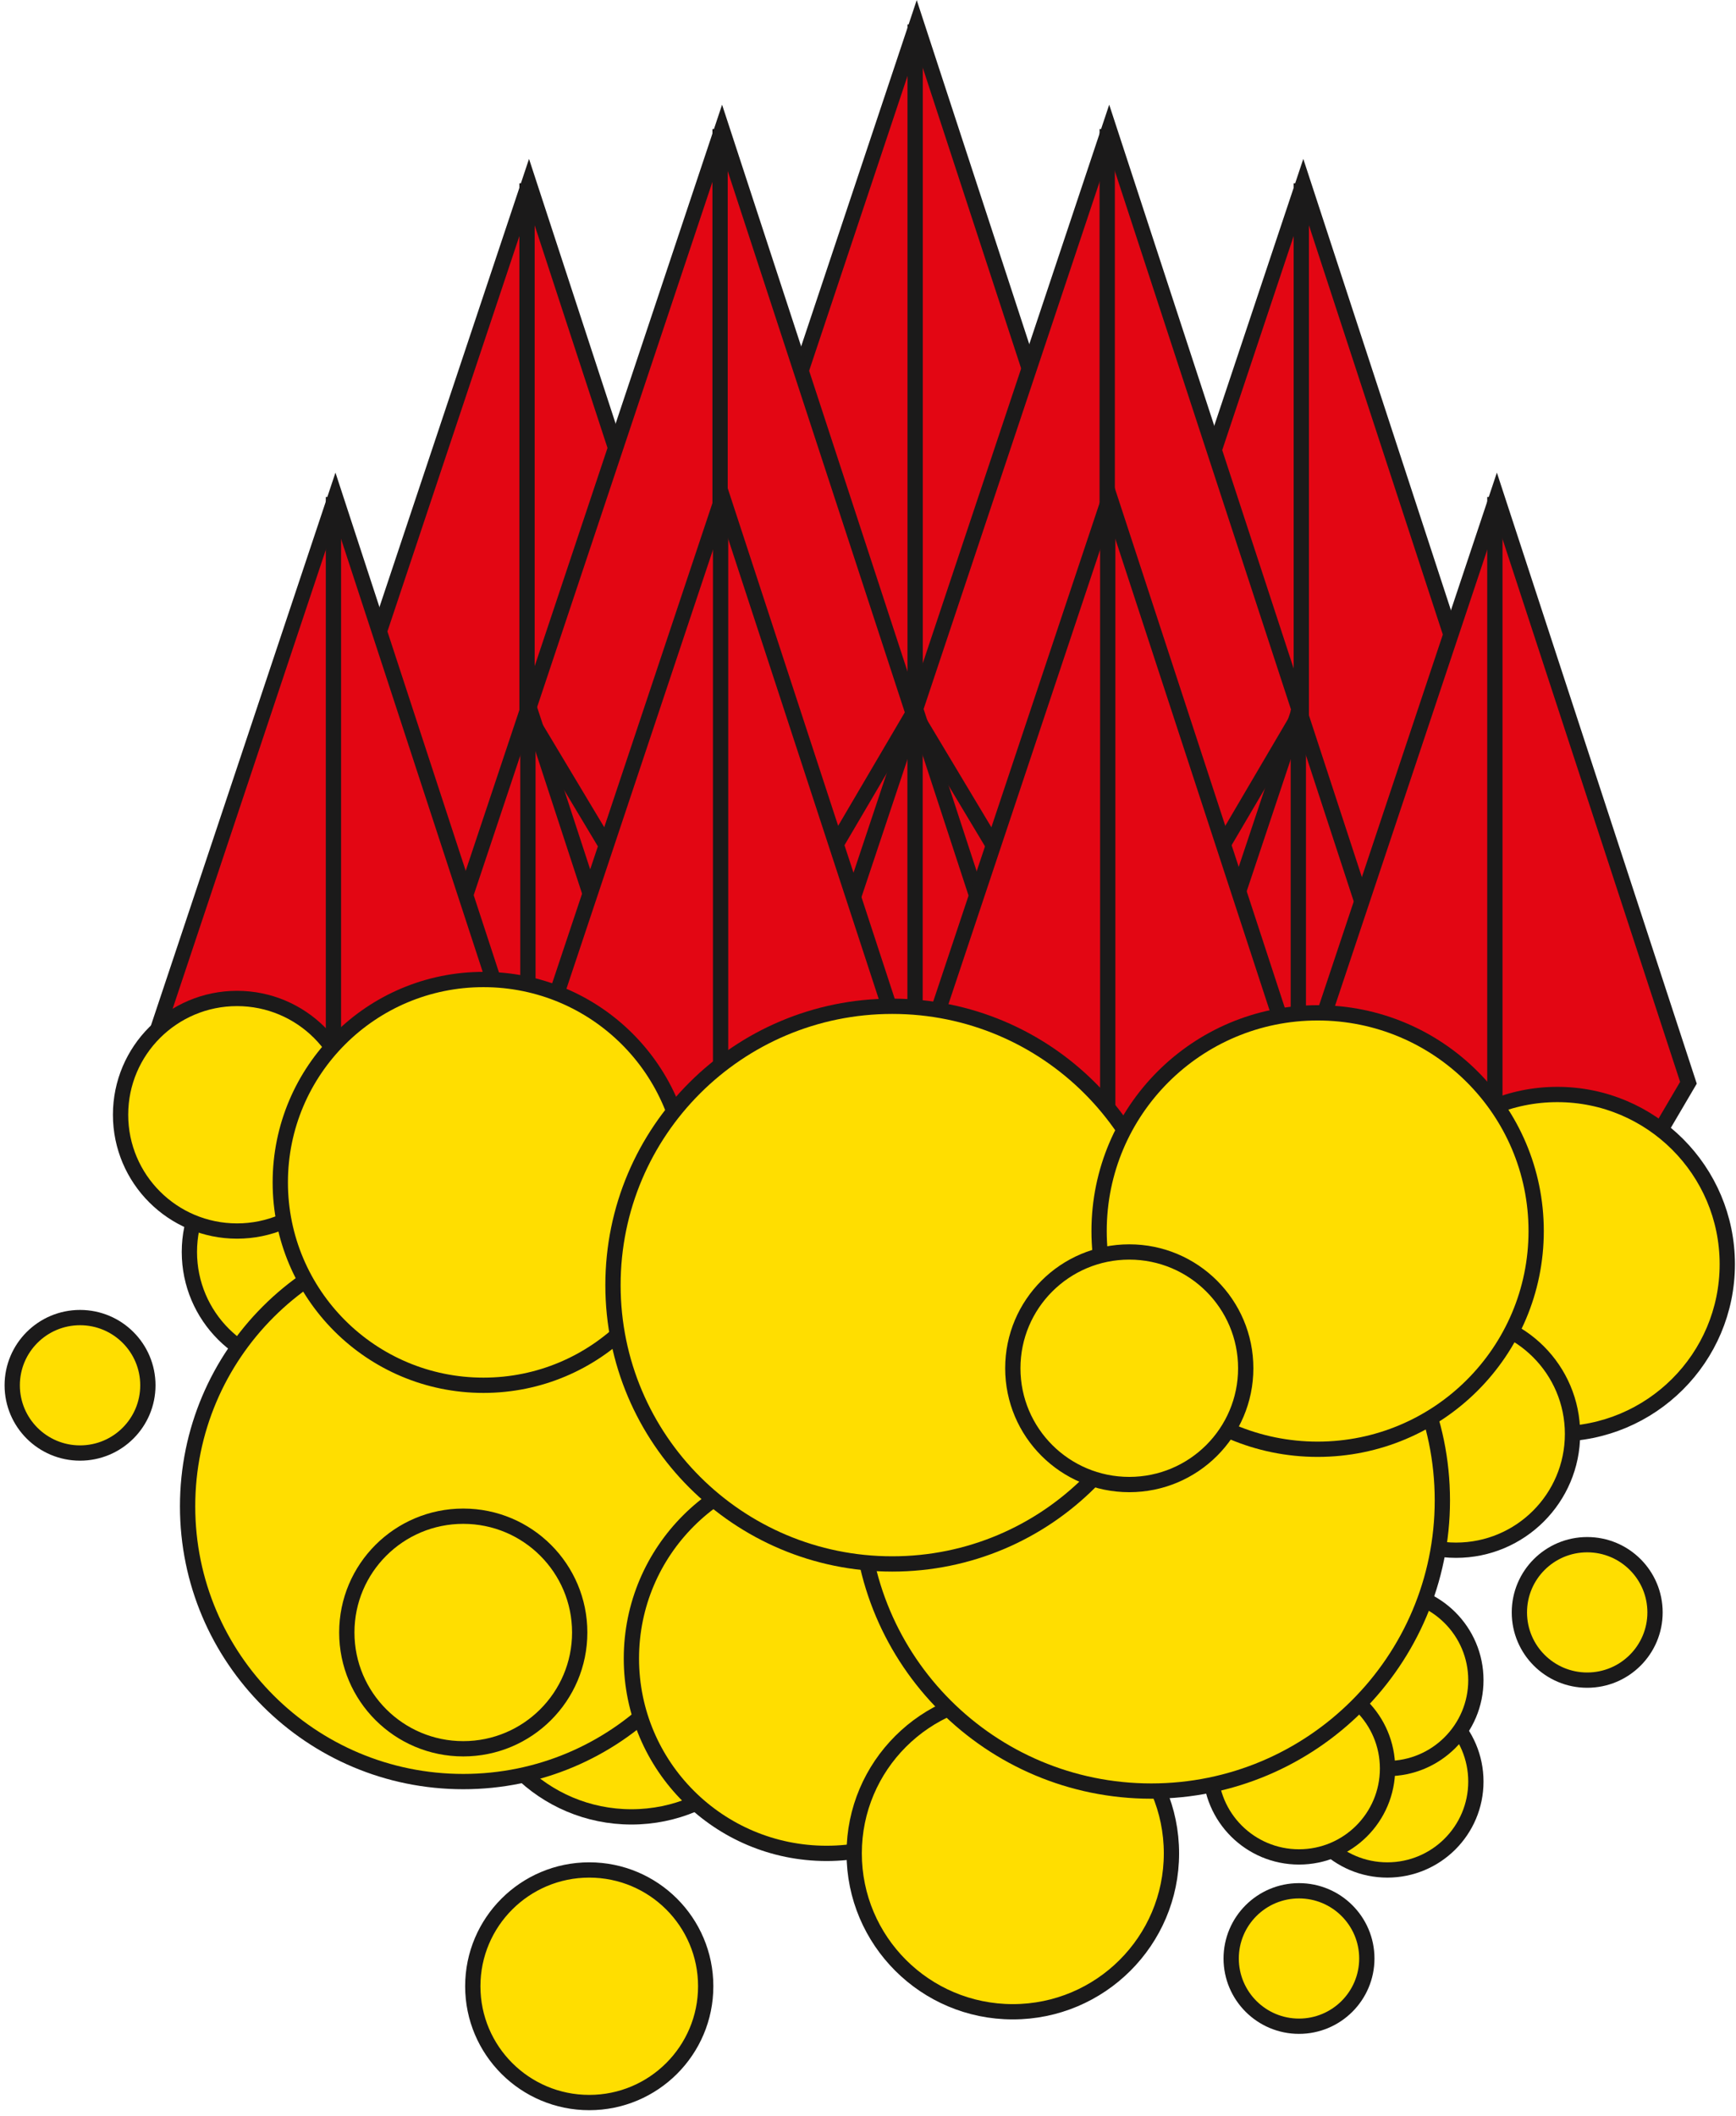 <svg width="284" height="346" viewBox="0 0 284 346" fill="none" xmlns="http://www.w3.org/2000/svg">
<path d="M181.218 110.56L149.868 163.916L117.885 110.56L149.868 14.766L181.218 110.56Z" fill="#E30613" stroke="#1B1A1A" stroke-width="2.5"/>
<path d="M149.551 14.766V163.668" stroke="#1B1A1A" stroke-width="2.5"/>
<path d="M117.884 125.761L86.534 179.118L54.55 125.761L86.534 29.967L117.884 125.761Z" fill="#E30613" stroke="#1B1A1A" stroke-width="2.5"/>
<path d="M86.218 29.968V178.871" stroke="#1B1A1A" stroke-width="2.5"/>
<path d="M244.551 125.761L213.201 179.118L181.217 125.761L213.201 29.967L244.551 125.761Z" fill="#E30613" stroke="#1B1A1A" stroke-width="2.5"/>
<path d="M212.883 29.968V178.871" stroke="#1B1A1A" stroke-width="2.5"/>
<path d="M174.569 79.198L149.959 121.083L124.852 79.198L149.959 4L174.569 79.198Z" fill="#E30613" stroke="#1B1A1A" stroke-width="2.5"/>
<path d="M149.711 4V120.888" stroke="#1B1A1A" stroke-width="2.5"/>
<path d="M212.715 116.637L181.449 169.851L149.551 116.637L181.449 21.1L212.715 116.637Z" fill="#E30613" stroke="#1B1A1A" stroke-width="2.5"/>
<path d="M181.133 21.1V169.604" stroke="#1B1A1A" stroke-width="2.5"/>
<path d="M149.382 116.637L118.116 169.851L86.218 116.637L118.116 21.1L149.382 116.637Z" fill="#E30613" stroke="#1B1A1A" stroke-width="2.5"/>
<path d="M117.799 21.1V169.604" stroke="#1B1A1A" stroke-width="2.5"/>
<path d="M163.144 156.777L149.832 179.434L136.251 156.777L149.832 116.1L163.144 156.777Z" fill="#E30613" stroke="#1B1A1A" stroke-width="2.5"/>
<path d="M149.697 116.1V179.328" stroke="#1B1A1A" stroke-width="2.5"/>
<path d="M225.845 156.777L212.533 179.434L198.952 156.777L212.533 116.1L225.845 156.777Z" fill="#E30613" stroke="#1B1A1A" stroke-width="2.5"/>
<path d="M212.398 116.1V179.328" stroke="#1B1A1A" stroke-width="2.5"/>
<path d="M99.81 156.143L86.498 178.799L72.917 156.143L86.498 115.466L99.81 156.143Z" fill="#E30613" stroke="#1B1A1A" stroke-width="2.5"/>
<path d="M86.363 115.466V178.694" stroke="#1B1A1A" stroke-width="2.5"/>
<path d="M86.217 177.062L54.867 230.419L22.884 177.062L54.867 81.269L86.217 177.062Z" fill="#E30613" stroke="#1B1A1A" stroke-width="2.5"/>
<path d="M54.55 81.268V230.17" stroke="#1B1A1A" stroke-width="2.5"/>
<path d="M149.552 177.062L118.202 230.419L86.218 177.062L118.202 81.269L149.552 177.062Z" fill="#E30613" stroke="#1B1A1A" stroke-width="2.5"/>
<path d="M117.885 81.268V230.17" stroke="#1B1A1A" stroke-width="2.5"/>
<path d="M212.885 177.062L181.534 230.419L149.551 177.062L181.534 81.269L212.885 177.062Z" fill="#E30613" stroke="#1B1A1A" stroke-width="2.5"/>
<path d="M181.219 81.268V230.17" stroke="#1B1A1A" stroke-width="2.5"/>
<path d="M276.219 177.062L244.869 230.419L212.885 177.062L244.869 81.269L276.219 177.062Z" fill="#E30613" stroke="#1B1A1A" stroke-width="2.5"/>
<path d="M244.552 81.268V230.17" stroke="#1B1A1A" stroke-width="2.5"/>
<path d="M50.035 223.749C60.557 223.749 69.086 215.235 69.086 204.733C69.086 194.231 60.557 185.717 50.035 185.717C39.513 185.717 30.983 194.231 30.983 204.733C30.983 215.235 39.513 223.749 50.035 223.749Z" fill="#FFDE00" stroke="#1B1A1A" stroke-width="2.5" stroke-miterlimit="10"/>
<path d="M38.776 201.31C49.297 201.31 57.827 192.796 57.827 182.294C57.827 171.791 49.297 163.278 38.776 163.278C28.254 163.278 19.724 171.791 19.724 182.294C19.724 192.796 28.254 201.31 38.776 201.31Z" fill="#FFDE00" stroke="#1B1A1A" stroke-width="2.5" stroke-miterlimit="10"/>
<path d="M103.297 297.112C117.629 297.112 129.248 285.515 129.248 271.21C129.248 256.904 117.629 245.307 103.297 245.307C88.964 245.307 77.346 256.904 77.346 271.21C77.346 285.515 88.964 297.112 103.297 297.112Z" fill="#FFDE00" stroke="#1B1A1A" stroke-width="2.5" stroke-miterlimit="10"/>
<path d="M75.787 291.339C100.694 291.339 120.885 271.186 120.885 246.326C120.885 221.466 100.694 201.313 75.787 201.313C50.881 201.313 30.69 221.466 30.69 246.326C30.69 271.186 50.881 291.339 75.787 291.339Z" fill="#FFDE00" stroke="#1B1A1A" stroke-width="2.5" stroke-miterlimit="10"/>
<path d="M135.223 303.08C152.857 303.08 167.153 288.811 167.153 271.21C167.153 253.608 152.857 239.339 135.223 239.339C117.589 239.339 103.293 253.608 103.293 271.21C103.293 288.811 117.589 303.08 135.223 303.08Z" fill="#FFDE00" stroke="#1B1A1A" stroke-width="2.5" stroke-miterlimit="10"/>
<path d="M79.092 226.532C97.45 226.532 112.332 211.678 112.332 193.355C112.332 175.031 97.45 160.177 79.092 160.177C60.735 160.177 45.853 175.031 45.853 193.355C45.853 211.678 60.735 226.532 79.092 226.532Z" fill="#FFDE00" stroke="#1B1A1A" stroke-width="2.5" stroke-miterlimit="10"/>
<path d="M254.769 234.489C270.126 234.489 282.575 222.063 282.575 206.735C282.575 191.407 270.126 178.981 254.769 178.981C239.413 178.981 226.964 191.407 226.964 206.735C226.964 222.063 239.413 234.489 254.769 234.489Z" fill="#FFDE00" stroke="#1B1A1A" stroke-width="2.5" stroke-miterlimit="10"/>
<path d="M165.692 328.981C180.024 328.981 191.643 317.384 191.643 303.078C191.643 288.772 180.024 277.176 165.692 277.176C151.36 277.176 139.741 288.772 139.741 303.078C139.741 317.384 151.36 328.981 165.692 328.981Z" fill="#FFDE00" stroke="#1B1A1A" stroke-width="2.5" stroke-miterlimit="10"/>
<path d="M96.397 343.826C106.919 343.826 115.449 335.312 115.449 324.81C115.449 314.307 106.919 305.793 96.397 305.793C85.875 305.793 77.346 314.307 77.346 324.81C77.346 335.312 85.875 343.826 96.397 343.826Z" fill="#FFDE00" stroke="#1B1A1A" stroke-width="2.5" stroke-miterlimit="10"/>
<path d="M259.658 274.749C265.786 274.749 270.753 269.791 270.753 263.674C270.753 257.558 265.786 252.599 259.658 252.599C253.53 252.599 248.562 257.558 248.562 263.674C248.562 269.791 253.53 274.749 259.658 274.749Z" fill="#FFDE00" stroke="#1B1A1A" stroke-width="2.5" stroke-miterlimit="10"/>
<path d="M212.509 331.345C218.637 331.345 223.605 326.387 223.605 320.27C223.605 314.154 218.637 309.196 212.509 309.196C206.381 309.196 201.414 314.154 201.414 320.27C201.414 326.387 206.381 331.345 212.509 331.345Z" fill="#FFDE00" stroke="#1B1A1A" stroke-width="2.5" stroke-miterlimit="10"/>
<path d="M13.096 237.611C19.224 237.611 24.191 232.653 24.191 226.536C24.191 220.42 19.224 215.461 13.096 215.461C6.968 215.461 2 220.42 2 226.536C2 232.653 6.968 237.611 13.096 237.611Z" fill="#FFDE00" stroke="#1B1A1A" stroke-width="2.5" stroke-miterlimit="10"/>
<path d="M238.203 253.505C248.725 253.505 257.255 244.992 257.255 234.489C257.255 223.987 248.725 215.473 238.203 215.473C227.682 215.473 219.152 223.987 219.152 234.489C219.152 244.992 227.682 253.505 238.203 253.505Z" fill="#FFDE00" stroke="#1B1A1A" stroke-width="2.5" stroke-miterlimit="10"/>
<path d="M226.962 305.794C234.961 305.794 241.445 299.322 241.445 291.339C241.445 283.355 234.961 276.883 226.962 276.883C218.964 276.883 212.48 283.355 212.48 291.339C212.48 299.322 218.964 305.794 226.962 305.794Z" fill="#FFDE00" stroke="#1B1A1A" stroke-width="2.5" stroke-miterlimit="10"/>
<path d="M226.962 289.207C234.961 289.207 241.445 282.735 241.445 274.752C241.445 266.768 234.961 260.296 226.962 260.296C218.964 260.296 212.48 266.768 212.48 274.752C212.48 282.735 218.964 289.207 226.962 289.207Z" fill="#FFDE00" stroke="#1B1A1A" stroke-width="2.5" stroke-miterlimit="10"/>
<path d="M212.51 303.659C220.508 303.659 226.992 297.187 226.992 289.203C226.992 281.219 220.508 274.747 212.51 274.747C204.511 274.747 198.027 281.219 198.027 289.203C198.027 297.187 204.511 303.659 212.51 303.659Z" fill="#FFDE00" stroke="#1B1A1A" stroke-width="2.5" stroke-miterlimit="10"/>
<path d="M188.337 292.891C214.64 292.891 235.962 271.609 235.962 245.355C235.962 219.102 214.64 197.819 188.337 197.819C162.035 197.819 140.712 219.102 140.712 245.355C140.712 271.609 162.035 292.891 188.337 292.891Z" fill="#FFDE00" stroke="#1B1A1A" stroke-width="2.5" stroke-miterlimit="10"/>
<path d="M145.962 255.748C171.191 255.748 191.643 235.334 191.643 210.152C191.643 184.97 171.191 164.556 145.962 164.556C120.733 164.556 100.281 184.97 100.281 210.152C100.281 235.334 120.733 255.748 145.962 255.748Z" fill="#FFDE00" stroke="#1B1A1A" stroke-width="2.5" stroke-miterlimit="10"/>
<path d="M215.556 236.995C235.301 236.995 251.307 221.018 251.307 201.311C251.307 181.603 235.301 165.627 215.556 165.627C195.812 165.627 179.806 181.603 179.806 201.311C179.806 221.018 195.812 236.995 215.556 236.995Z" fill="#FFDE00" stroke="#1B1A1A" stroke-width="2.5" stroke-miterlimit="10"/>
<path d="M184.743 242.765C195.265 242.765 203.794 234.252 203.794 223.749C203.794 213.247 195.265 204.733 184.743 204.733C174.221 204.733 165.691 213.247 165.691 223.749C165.691 234.252 174.221 242.765 184.743 242.765Z" fill="#FFDE00" stroke="#1B1A1A" stroke-width="2.5" stroke-miterlimit="10"/>
<path d="M75.787 285.975C86.309 285.975 94.838 277.461 94.838 266.958C94.838 256.456 86.309 247.942 75.787 247.942C65.265 247.942 56.735 256.456 56.735 266.958C56.735 277.461 65.265 285.975 75.787 285.975Z" fill="#FFDE00" stroke="#1B1A1A" stroke-width="2.5" stroke-miterlimit="10"/>
</svg>
